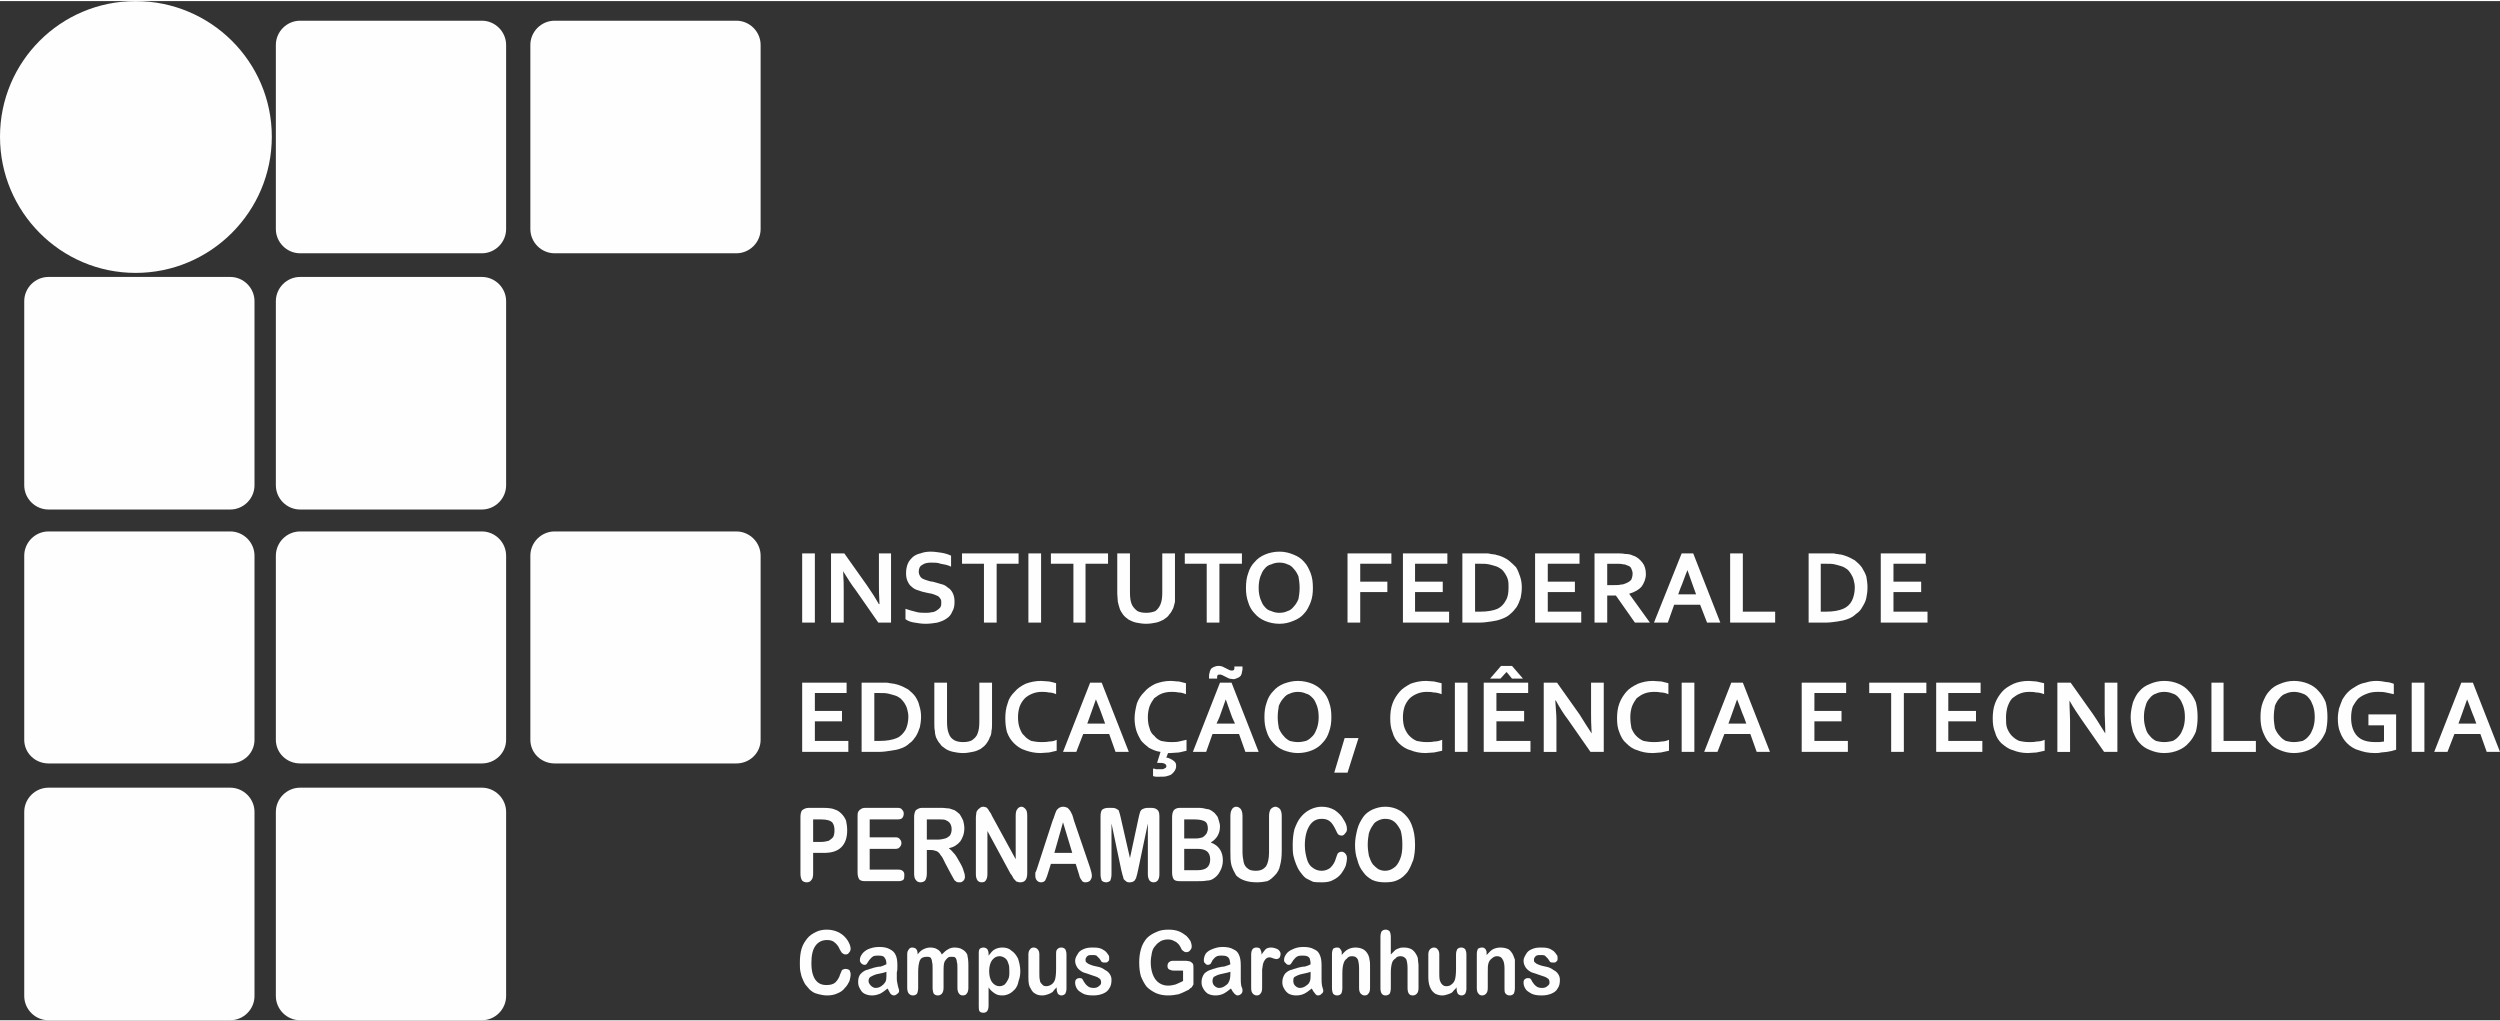 <?xml version="1.0" encoding="UTF-8"?>
<!DOCTYPE svg PUBLIC "-//W3C//DTD SVG 1.1//EN" "http://www.w3.org/Graphics/SVG/1.1/DTD/svg11.dtd">
<!-- Creator: CorelDRAW X8 -->
<svg xmlns="http://www.w3.org/2000/svg" xml:space="preserve" width="164px" height="67px" version="1.1" style="shape-rendering:geometricPrecision; text-rendering:geometricPrecision; image-rendering:optimizeQuality; fill-rule:evenodd; clip-rule:evenodd"
viewBox="0 0 4332 1766"
 xmlns:xlink="http://www.w3.org/1999/xlink">
 <rect x="0" y="0" width="4332" height="1766" fill="#333333" stroke="none"/>
 <defs>
  <style type="text/css">
   <![CDATA[
    .fil1 {fill:#FEFEFE}
    .fil0 {fill:#FEFEFE;fill-rule:nonzero}
   ]]>
  </style>
 </defs>
 <g id="Camada_x0020_1">
  <g id="_2716596074048">
   <path class="fil0" d="M1390 1077l0 -120 22 0 0 120 -22 0zm112 -65c9,13 16,24 21,33l1 0c-1,-16 -1,-27 -1,-34l0 -54 21 0 0 120 -22 0 -39 -56c-7,-9 -14,-20 -22,-33l0 0c1,15 1,26 1,34l0 55 -22 0 0 -120 23 0 39 55zm129 30c0,-3 0,-5 -2,-7 -1,-2 -3,-4 -6,-5 -2,-1 -5,-2 -8,-3 -4,-1 -7,-1 -10,-2 -5,-1 -9,-2 -14,-4 -4,-1 -8,-3 -11,-6 -3,-2 -5,-5 -7,-9 -2,-4 -3,-9 -3,-14 0,-7 1,-12 3,-17 2,-5 5,-8 9,-12 4,-3 8,-5 13,-6 5,-2 11,-3 18,-3 6,0 12,1 19,2 6,1 12,3 16,5l0 19c-6,-3 -12,-4 -18,-5 -5,-2 -11,-2 -16,-2 -7,0 -12,1 -16,4 -4,2 -6,6 -6,12 0,3 1,5 2,7 1,2 3,4 5,5 2,1 5,2 8,3 3,1 6,2 9,2 5,1 10,3 14,4 5,1 9,3 12,6 4,2 7,6 9,10 2,4 3,9 3,15 0,7 -1,12 -4,17 -2,5 -5,9 -10,12 -4,3 -9,5 -16,7 -6,1 -13,2 -20,2 -7,0 -13,-1 -19,-2 -7,-1 -12,-3 -16,-6l0 -18c6,2 12,4 17,5 6,2 12,2 18,2 3,0 6,0 10,-1 3,0 6,-1 9,-3 2,-1 4,-3 6,-5 2,-3 2,-5 2,-9zm96 35l-22 0 0 -102 -38 0 0 -18 98 0 0 18 -38 0 0 102zm55 0l0 -120 22 0 0 120 -22 0zm99 0l-21 0 0 -102 -39 0 0 -18 99 0 0 18 -39 0 0 102zm105 2c-6,0 -12,-1 -17,-2 -5,-1 -9,-3 -13,-5 -4,-3 -7,-5 -10,-9 -2,-3 -5,-7 -6,-11 -1,-3 -2,-7 -3,-11 0,-4 -1,-9 -1,-14l0 -70 22 0 0 68c0,9 1,15 3,20 2,5 6,9 10,12 4,2 9,3 15,3 6,0 11,-1 16,-3 4,-3 7,-7 9,-12 2,-5 3,-11 3,-20l0 -68 22 0 0 70c0,5 0,10 0,14 -1,4 -2,8 -3,11 -2,4 -4,8 -7,11 -2,4 -6,6 -10,9 -4,2 -8,4 -13,5 -5,1 -11,2 -17,2zm127 -2l-22 0 0 -102 -38 0 0 -18 99 0 0 18 -39 0 0 102z"/>
   <path class="fil0" d="M2252 1017c0,-8 -1,-14 -2,-20 -2,-5 -5,-10 -8,-13 -3,-4 -7,-7 -11,-8 -4,-2 -9,-3 -14,-3 -5,0 -10,1 -14,3 -5,1 -9,4 -12,8 -3,3 -5,8 -7,13 -2,6 -3,12 -3,20 0,7 1,13 3,19 2,5 4,10 7,13 3,4 7,7 12,8 4,2 9,3 14,3 5,0 10,-1 14,-3 4,-1 8,-4 11,-8 3,-3 6,-8 8,-13 1,-6 2,-12 2,-19zm23 0c0,9 -1,17 -4,25 -3,7 -6,14 -11,19 -5,6 -11,10 -19,13 -7,3 -15,5 -24,5 -9,0 -18,-2 -25,-5 -7,-3 -13,-7 -18,-13 -5,-5 -9,-12 -11,-19 -3,-8 -4,-16 -4,-25 0,-10 1,-18 4,-26 2,-7 6,-14 11,-19 5,-6 11,-10 18,-13 7,-3 16,-5 25,-5 9,0 17,2 24,5 8,3 14,7 19,13 5,5 8,12 11,19 3,8 4,16 4,26zm82 60l-22 0 0 -120 76 0 0 18 -54 0 0 31 47 0 0 18 -47 0 0 53zm95 -19l59 0 0 19 -80 0 0 -120 77 0 0 18 -56 0 0 31 48 0 0 18 -48 0 0 34zm82 19l0 -120 32 0c2,0 5,0 8,0 3,0 6,0 9,1 2,0 5,1 8,1 2,1 4,1 7,2 6,2 12,5 16,8 5,4 9,8 13,12 3,5 5,10 7,16 2,6 3,12 3,19 0,7 -1,13 -2,18 -2,6 -4,11 -7,16 -3,4 -7,9 -11,12 -4,4 -10,7 -16,9 -5,2 -10,3 -17,4 -6,1 -14,2 -22,2l-28 0zm31 -19c13,0 23,-2 30,-5 6,-3 11,-8 14,-14 4,-6 5,-14 5,-23 0,-5 0,-9 -1,-13 -1,-4 -3,-8 -5,-11 -2,-3 -4,-6 -7,-8 -3,-2 -6,-4 -10,-5 -3,-1 -7,-2 -11,-3 -5,-1 -9,-1 -14,-1l-10 0 0 83 9 0zm117 0l58 0 0 19 -80 0 0 -120 77 0 0 18 -55 0 0 31 47 0 0 18 -47 0 0 34zm170 -65c0,8 -3,15 -7,21 -5,6 -12,10 -22,13l0 0 36 50 -26 0 -33 -47 -15 0 0 47 -22 0 0 -120 37 0c6,0 11,0 16,1 6,0 10,1 14,3 7,2 12,7 16,12 4,5 6,12 6,20zm-56 19c5,0 9,0 13,-1 3,0 6,-1 8,-2 5,-2 8,-4 10,-7 1,-3 2,-6 2,-10 0,-3 -1,-6 -2,-8 -1,-3 -3,-5 -7,-6 -2,-1 -4,-2 -7,-2 -4,-1 -8,-1 -12,-1l-16 0 0 37 11 0zm150 34l-45 0 -11 31 -24 0 48 -120 20 0 47 120 -23 0 -12 -31zm-22 -60c-5,12 -8,22 -12,31l-4 11 31 0 -4 -11c-3,-9 -7,-19 -11,-31l0 0zm96 -29l0 101 56 0 0 19 -78 0 0 -120 22 0zm114 120l0 -120 31 0c3,0 6,0 9,0 3,0 5,0 8,1 3,0 5,1 8,1 3,1 5,1 7,2 6,2 12,5 17,8 5,4 9,8 12,12 3,5 6,10 8,16 1,6 2,12 2,19 0,7 -1,13 -2,18 -1,6 -4,11 -7,16 -2,4 -6,9 -11,12 -4,4 -9,7 -15,9 -5,2 -11,3 -17,4 -7,1 -14,2 -22,2l-28 0zm30 -19c13,0 23,-2 30,-5 7,-3 12,-8 15,-14 3,-6 5,-14 5,-23 0,-5 -1,-9 -2,-13 -1,-4 -3,-8 -5,-11 -2,-3 -4,-6 -7,-8 -3,-2 -6,-4 -10,-5 -3,-1 -7,-2 -11,-3 -4,-1 -9,-1 -14,-1l-10 0 0 83 9 0zm117 0l59 0 0 19 -81 0 0 -120 78 0 0 18 -56 0 0 31 48 0 0 18 -48 0 0 34z"/>
   <path class="fil0" d="M1412 1282l58 0 0 19 -80 0 0 -120 77 0 0 18 -55 0 0 31 47 0 0 18 -47 0 0 34zm81 19l0 -120 32 0c3,0 6,0 8,0 3,0 6,0 9,1 3,0 5,1 8,1 2,1 5,1 7,2 6,2 12,5 17,8 5,4 9,8 12,12 3,5 6,10 7,16 2,6 3,12 3,19 0,7 -1,13 -2,18 -2,6 -4,11 -7,16 -3,4 -6,9 -11,12 -4,4 -9,7 -15,9 -5,2 -11,3 -18,4 -6,1 -13,2 -21,2l-29 0zm31 -19c13,0 23,-2 30,-5 7,-3 11,-8 15,-14 3,-6 5,-14 5,-23 0,-5 -1,-9 -2,-13 -1,-4 -3,-8 -5,-11 -2,-3 -4,-5 -7,-8 -3,-2 -6,-4 -10,-5 -3,-1 -7,-2 -11,-3 -4,-1 -9,-1 -14,-1l-10 0 0 83 9 0zm145 21c-7,0 -12,-1 -17,-2 -5,-1 -10,-3 -13,-5 -4,-3 -8,-5 -10,-9 -3,-3 -5,-7 -7,-11 -1,-3 -2,-7 -2,-11 -1,-4 -1,-9 -1,-14l0 -70 22 0 0 68c0,9 1,15 3,20 2,6 5,9 10,12 4,2 9,3 15,3 6,0 11,-1 15,-3 4,-3 8,-6 10,-12 2,-5 3,-11 3,-20l0 -68 22 0 0 70c0,5 0,10 -1,14 0,4 -1,8 -3,11 -1,4 -4,8 -6,11 -3,4 -6,6 -10,9 -4,2 -8,4 -14,5 -5,1 -10,2 -16,2zm136 -106c-6,0 -11,1 -16,3 -5,2 -10,5 -13,8 -4,4 -7,9 -9,14 -2,6 -3,12 -3,19 0,7 1,14 3,19 2,5 4,10 8,13 3,4 8,7 12,9 5,1 11,2 17,2 5,0 9,0 14,-1 5,0 9,-1 13,-3l0 19c-4,1 -8,2 -13,3 -5,0 -10,1 -15,1 -10,0 -19,-2 -27,-5 -7,-2 -14,-7 -19,-12 -5,-5 -9,-11 -12,-19 -2,-7 -3,-15 -3,-24 0,-9 1,-18 4,-26 2,-8 6,-14 12,-20 5,-6 11,-10 19,-14 8,-3 17,-5 27,-5 5,0 10,1 14,1 5,1 9,2 12,3l0 19c-4,-2 -9,-3 -13,-3 -4,-1 -8,-1 -12,-1zm117 73l-45 0 -12 31 -23 0 47 -120 20 0 47 120 -23 0 -11 -31zm-23 -60c-4,12 -8,22 -11,31l-4 11 31 0 -4 -11c-3,-9 -7,-19 -12,-31l0 0z"/>
   <path class="fil0" d="M2011 1301c-8,-1 -14,-4 -20,-7 -5,-4 -10,-8 -14,-13 -3,-5 -6,-11 -8,-17 -2,-7 -3,-14 -3,-21 0,-9 2,-18 4,-26 3,-8 7,-14 13,-20 5,-6 11,-10 19,-14 8,-3 17,-5 26,-5 6,0 10,1 15,1 4,1 8,2 12,3l0 19c-5,-2 -9,-3 -13,-3 -5,-1 -9,-1 -12,-1 -6,0 -12,1 -17,3 -5,2 -9,5 -13,8 -3,4 -6,9 -8,14 -2,6 -3,12 -3,19 0,7 1,14 3,19 1,5 4,10 8,13 3,4 7,7 12,9 5,1 11,2 17,2 5,0 10,0 14,-1 5,-1 9,-2 13,-3l0 19c-4,1 -9,2 -13,3 -5,0 -10,1 -15,1 -1,0 -2,0 -3,0 -1,0 -1,0 -1,0l-3 8c3,0 5,1 7,2 2,1 4,2 5,3 2,1 3,3 4,4 1,2 1,4 1,6 0,3 -1,5 -2,7 -1,2 -3,4 -5,6 -2,2 -5,3 -9,4 -3,1 -7,1 -12,1 -2,0 -4,0 -7,0 -2,0 -4,-1 -5,-1l0 -13c1,0 3,0 5,1 3,0 5,0 6,0 3,0 5,0 6,0 2,-1 3,-1 4,-2 1,0 1,-1 2,-2 0,0 0,-1 0,-2 0,-1 -1,-3 -4,-4 -2,-1 -6,-1 -12,-1l6 -19zm136 -31l-46 0 -11 31 -23 0 47 -120 20 0 47 120 -23 0 -11 -31zm-23 -60c-4,12 -8,22 -11,31l-5 11 32 0 -5 -11c-3,-9 -7,-19 -11,-31l0 0zm-13 -58c2,0 4,0 7,1 2,1 4,2 6,3 2,1 4,2 6,3 2,1 3,1 4,1 2,0 3,0 4,-1 1,-1 1,-3 1,-6l14 0c0,1 0,2 0,3 0,2 0,4 -1,7 0,2 -1,4 -2,6 -2,2 -3,3 -6,4 -2,1 -4,2 -7,2 -2,0 -5,-1 -7,-1 -2,-1 -4,-2 -6,-3 -2,-1 -4,-2 -6,-3 -2,-1 -3,-1 -5,-1 -1,0 -2,0 -3,1 -1,1 -1,3 -1,6l-14 0c0,-1 0,-2 0,-3 0,-2 0,-5 1,-7 0,-2 1,-4 2,-6 1,-2 3,-3 5,-4 2,-1 5,-2 8,-2z"/>
   <path class="fil0" d="M2285 1241c0,-8 -1,-14 -3,-20 -2,-5 -4,-10 -7,-13 -4,-4 -7,-7 -12,-8 -4,-2 -9,-3 -14,-3 -5,0 -10,1 -14,3 -4,1 -8,4 -11,8 -3,3 -6,8 -8,13 -1,6 -2,12 -2,20 0,7 1,13 2,19 2,5 5,10 8,13 3,4 7,7 11,9 4,1 9,2 14,2 5,0 10,-1 14,-2 5,-2 8,-5 12,-9 3,-3 5,-8 7,-13 2,-6 3,-12 3,-19zm22 0c0,9 -1,17 -4,25 -2,7 -6,14 -11,19 -5,6 -11,10 -18,13 -7,3 -16,5 -25,5 -9,0 -17,-2 -25,-5 -7,-3 -13,-7 -18,-13 -5,-5 -9,-12 -11,-19 -3,-8 -4,-16 -4,-25 0,-10 1,-18 4,-26 2,-7 6,-14 11,-19 5,-6 11,-10 18,-13 8,-3 16,-5 25,-5 9,0 18,2 25,5 7,3 13,7 18,13 5,5 9,12 11,19 3,8 4,16 4,26z"/>
   <polygon class="fil0" points="2330,1277 2354,1277 2335,1337 2312,1337 "/>
   <path class="fil0" d="M2472 1197c-6,0 -11,1 -16,3 -5,2 -10,5 -13,8 -4,4 -7,9 -9,14 -2,6 -3,12 -3,19 0,7 1,14 3,19 2,5 5,10 8,13 4,4 8,7 13,9 5,1 10,2 17,2 4,0 9,0 13,-1 5,0 9,-1 14,-3l0 19c-5,1 -9,2 -14,3 -5,0 -10,1 -15,1 -10,0 -19,-2 -26,-5 -8,-2 -15,-7 -20,-12 -5,-5 -9,-11 -11,-19 -3,-7 -4,-15 -4,-24 0,-9 1,-18 4,-26 3,-8 7,-14 12,-20 5,-6 12,-10 19,-14 8,-3 17,-5 27,-5 5,0 10,1 14,1 5,1 9,2 13,3l0 19c-5,-2 -10,-3 -14,-3 -4,-1 -8,-1 -12,-1zm49 104l0 -120 22 0 0 120 -22 0zm72 -19l59 0 0 19 -81 0 0 -120 77 0 0 18 -55 0 0 31 48 0 0 18 -48 0 0 34zm8 -130l19 0 19 22 -19 0 -9 -11 -1 0 -10 11 -18 0 19 -22zm136 84c8,13 15,24 21,33l0 0c-1,-16 -1,-27 -1,-34l0 -54 22 0 0 120 -23 0 -39 -56c-7,-9 -14,-20 -21,-33l-1 0c1,15 2,26 2,34l0 55 -22 0 0 -120 23 0 39 55zm129 -39c-6,0 -12,1 -17,3 -5,2 -9,5 -13,8 -3,4 -6,9 -8,14 -2,6 -3,12 -3,19 0,7 1,14 2,19 2,5 5,10 8,13 4,4 8,7 13,9 5,1 11,2 17,2 4,0 9,0 14,-1 4,0 9,-1 13,-3l0 19c-4,1 -9,2 -14,3 -4,0 -9,1 -15,1 -10,0 -19,-2 -26,-5 -8,-2 -14,-7 -19,-12 -6,-5 -9,-11 -12,-19 -3,-7 -4,-15 -4,-24 0,-9 1,-18 4,-26 3,-8 7,-14 12,-20 5,-6 12,-10 20,-14 8,-3 16,-5 26,-5 5,0 10,1 15,1 4,1 8,2 12,3l0 19c-5,-2 -9,-3 -13,-3 -5,-1 -9,-1 -12,-1zm48 104l0 -120 22 0 0 120 -22 0zm119 -31l-45 0 -12 31 -23 0 47 -120 20 0 47 120 -23 0 -11 -31zm-23 -60c-4,12 -8,22 -11,31l-4 11 31 0 -4 -11c-4,-9 -7,-19 -12,-31l0 0zm134 72l58 0 0 19 -80 0 0 -120 77 0 0 18 -55 0 0 31 47 0 0 18 -47 0 0 34z"/>
   <path class="fil0" d="M3299 1301l-22 0 0 -102 -38 0 0 -18 99 0 0 18 -39 0 0 102zm77 -19l59 0 0 19 -80 0 0 -120 77 0 0 18 -56 0 0 31 48 0 0 18 -48 0 0 34zm140 -85c-6,0 -11,1 -16,3 -5,2 -9,5 -13,8 -4,4 -6,9 -8,14 -2,6 -3,12 -3,19 0,7 0,14 2,19 2,5 5,10 8,13 4,4 8,7 13,9 5,1 10,2 17,2 4,0 9,0 13,-1 5,0 10,-1 14,-3l0 19c-4,1 -9,2 -14,3 -5,0 -10,1 -15,1 -10,0 -19,-2 -26,-5 -8,-2 -14,-7 -20,-12 -5,-5 -9,-11 -11,-19 -3,-7 -4,-15 -4,-24 0,-9 1,-18 4,-26 3,-8 7,-14 12,-20 5,-6 12,-10 20,-14 7,-3 16,-5 26,-5 5,0 10,1 14,1 5,1 9,2 13,3l0 19c-5,-2 -10,-3 -14,-3 -4,-1 -8,-1 -12,-1zm111 39c9,13 15,24 21,33l0 0c0,-16 -1,-27 -1,-34l0 -54 22 0 0 120 -23 0 -39 -56c-6,-9 -14,-20 -21,-33l0 0c0,15 1,26 1,34l0 55 -22 0 0 -120 23 0 39 55zm159 5c0,-8 -1,-14 -3,-20 -2,-5 -4,-10 -7,-13 -3,-4 -7,-7 -11,-8 -5,-2 -9,-3 -15,-3 -5,0 -10,1 -14,3 -4,1 -8,4 -11,8 -3,3 -6,8 -7,13 -2,6 -3,12 -3,20 0,7 1,13 3,19 1,5 4,10 7,13 3,4 7,7 11,9 4,1 9,2 14,2 6,0 10,-1 15,-2 4,-2 8,-5 11,-9 3,-3 5,-8 7,-13 2,-6 3,-12 3,-19zm22 0c0,9 -1,17 -3,25 -3,7 -7,14 -12,19 -5,6 -11,10 -18,13 -7,3 -15,5 -25,5 -9,0 -17,-2 -24,-5 -8,-3 -14,-7 -19,-13 -5,-5 -8,-12 -11,-19 -2,-8 -4,-16 -4,-25 0,-10 2,-18 4,-26 3,-7 6,-14 11,-19 5,-6 11,-10 19,-13 7,-3 15,-5 24,-5 10,0 18,2 25,5 7,3 13,7 18,13 5,5 9,12 12,19 2,8 3,16 3,26zm45 -60l0 101 56 0 0 19 -77 0 0 -120 21 0z"/>
   <path class="fil0" d="M4011 1241c0,-8 -1,-14 -3,-20 -2,-5 -4,-10 -7,-13 -3,-4 -7,-7 -11,-8 -5,-2 -10,-3 -15,-3 -5,0 -10,1 -14,3 -4,1 -8,4 -11,8 -3,3 -6,8 -8,13 -1,6 -2,12 -2,20 0,7 1,13 2,19 2,5 5,10 8,13 3,4 7,7 11,9 4,1 9,2 14,2 5,0 10,-1 15,-2 4,-2 8,-5 11,-9 3,-3 5,-8 7,-13 2,-6 3,-12 3,-19zm22 0c0,9 -1,17 -3,25 -3,7 -7,14 -12,19 -5,6 -11,10 -18,13 -7,3 -16,5 -25,5 -9,0 -17,-2 -24,-5 -8,-3 -14,-7 -19,-13 -5,-5 -8,-12 -11,-19 -3,-8 -4,-16 -4,-25 0,-10 1,-18 4,-26 3,-7 6,-14 11,-19 5,-6 11,-10 19,-13 7,-3 15,-5 24,-5 9,0 18,2 25,5 7,3 13,7 18,13 5,5 9,12 12,19 2,8 3,16 3,26zm98 14l-27 0 0 -19 48 0 0 61c-1,1 -4,1 -6,2 -3,1 -6,1 -10,2 -3,0 -7,1 -10,1 -4,1 -7,1 -11,1 -11,0 -20,-2 -28,-5 -8,-2 -15,-7 -20,-12 -5,-5 -9,-11 -12,-19 -3,-7 -4,-15 -4,-24 0,-6 1,-12 2,-17 2,-6 4,-11 6,-16 3,-5 6,-9 10,-13 4,-4 9,-7 14,-10 5,-3 10,-5 16,-6 6,-2 12,-3 19,-3 6,0 12,1 17,2 5,0 10,2 13,3l0 18c-4,-1 -9,-2 -14,-3 -4,-1 -9,-1 -14,-1 -7,0 -13,1 -18,3 -6,2 -11,5 -15,8 -4,4 -7,9 -10,14 -2,6 -3,12 -3,20 0,14 4,25 11,32 7,7 17,10 31,10 2,0 5,0 7,0 3,0 6,-1 8,-1l0 -28zm48 46l0 -120 22 0 0 120 -22 0zm119 -31l-45 0 -12 31 -23 0 47 -120 20 0 47 120 -23 0 -11 -31zm-23 -60c-4,12 -8,22 -11,31l-4 11 31 0 -4 -11c-4,-9 -7,-19 -12,-31l0 0z"/>
   <path class="fil0" d="M1428 1476l-19 0 0 36c0,5 -1,9 -3,11 -2,3 -5,4 -8,4 -3,0 -6,-1 -8,-3 -2,-3 -3,-7 -3,-12l0 -98c0,-5 1,-10 3,-12 3,-2 6,-4 11,-4l27 0c8,0 15,1 19,3 4,1 8,4 11,7 3,3 6,7 8,12 1,5 2,10 2,17 0,12 -3,22 -10,29 -7,7 -17,10 -30,10zm-5 -58l-14 0 0 39 14 0c5,0 9,-1 13,-2 3,-2 6,-4 8,-7 1,-2 2,-6 2,-11 0,-6 -1,-10 -4,-14 -3,-3 -9,-5 -19,-5zm133 0l-49 0 0 31 45 0c3,0 6,1 7,3 2,2 3,4 3,7 0,3 -1,5 -3,7 -1,2 -4,3 -7,3l-45 0 0 36 50 0c4,0 6,1 8,3 2,2 2,4 2,7 0,3 0,6 -2,8 -2,1 -4,2 -8,2l-58 0c-5,0 -8,-1 -10,-3 -2,-3 -3,-7 -3,-12l0 -96c0,-4 0,-7 1,-9 1,-2 3,-4 5,-5 1,-1 4,-2 7,-2l57 0c3,0 6,1 7,3 2,2 3,4 3,7 0,3 -1,6 -3,8 -1,1 -4,2 -7,2zm57 53l-7 0 0 41c0,5 -1,9 -3,12 -2,2 -5,3 -8,3 -3,0 -6,-1 -8,-4 -2,-2 -3,-6 -3,-11l0 -98c0,-5 1,-9 3,-12 3,-2 6,-4 10,-4l35 0c5,0 9,1 13,1 3,1 6,2 9,3 3,2 6,4 9,7 2,3 4,7 6,11 1,4 2,9 2,13 0,10 -3,17 -7,23 -5,6 -11,10 -20,12 3,2 7,6 11,11 3,4 6,10 9,15 3,5 5,10 6,14 2,5 2,8 2,9 0,2 0,3 -1,5 -1,2 -2,3 -4,4 -1,1 -3,1 -5,1 -2,0 -4,0 -6,-2 -2,-1 -3,-3 -4,-5 -1,-2 -3,-5 -5,-9l-9 -17c-3,-6 -5,-11 -8,-14 -2,-4 -5,-6 -7,-7 -3,-1 -6,-2 -10,-2zm13 -53l-20 0 0 35 19 0c5,0 9,-1 13,-2 3,-1 6,-3 8,-5 2,-3 3,-7 3,-11 0,-4 -1,-7 -2,-9 -2,-3 -4,-5 -7,-6 -2,-2 -7,-2 -14,-2zm93 -6l41 75 0 -76c0,-5 1,-9 3,-11 1,-2 4,-4 7,-4 3,0 5,2 7,4 2,2 3,6 3,11l0 100c0,11 -4,16 -12,16 -2,0 -3,0 -5,-1 -2,0 -3,-1 -4,-3 -2,-1 -3,-3 -4,-5 -1,-2 -2,-4 -4,-6l-40 -74 0 75c0,5 -1,8 -3,11 -1,2 -4,3 -7,3 -3,0 -5,-1 -7,-3 -2,-3 -3,-6 -3,-11l0 -98c0,-4 1,-8 1,-10 1,-2 3,-5 5,-6 2,-2 4,-3 7,-3 2,0 3,1 5,1 1,1 2,2 3,3 1,2 2,3 3,5 2,2 3,5 4,7z"/>
   <path class="fil0" d="M1869 1511l-5 -16 -43 0 -5 16c-2,7 -4,11 -5,13 -2,2 -4,3 -7,3 -3,0 -5,-1 -7,-3 -2,-2 -3,-5 -3,-8 0,-2 0,-4 0,-6 1,-1 2,-4 3,-7l27 -83c1,-2 2,-5 3,-8 1,-3 2,-6 3,-8 1,-3 3,-4 5,-6 2,-1 4,-2 7,-2 3,0 6,1 8,2 2,2 3,3 5,6 1,2 2,4 3,6 1,3 2,6 3,10l28 82c2,6 3,11 3,14 0,3 -1,5 -3,8 -2,2 -5,3 -8,3 -1,0 -3,0 -4,-1 -1,0 -2,-1 -3,-3 -1,-1 -2,-3 -3,-5 -1,-3 -1,-5 -2,-7zm-42 -35l31 0 -16 -53 -15 53zm116 30l-17 -81 0 88c0,5 -1,8 -2,11 -2,2 -5,3 -7,3 -3,0 -6,-1 -8,-3 -1,-3 -2,-6 -2,-11l0 -100c0,-6 1,-10 3,-12 3,-2 6,-3 10,-3l7 0c4,0 7,1 8,2 2,1 4,2 4,4 1,3 2,6 3,11l16 70 15 -70c1,-5 2,-8 3,-11 1,-2 2,-3 4,-4 2,-1 5,-2 9,-2l6 0c4,0 8,1 10,3 3,2 4,6 4,12l0 100c0,5 -1,8 -3,11 -2,2 -4,3 -7,3 -3,0 -5,-1 -7,-3 -2,-3 -3,-6 -3,-11l0 -88 -17 81c-1,5 -2,9 -3,12 0,2 -2,4 -3,6 -2,2 -5,3 -8,3 -3,0 -5,0 -7,-2 -1,-1 -3,-2 -4,-4 -1,-3 -1,-5 -2,-7 -1,-3 -1,-5 -2,-8zm133 19l-32 0c-5,0 -8,-1 -10,-3 -2,-3 -3,-7 -3,-12l0 -96c0,-5 1,-9 3,-12 2,-2 5,-4 10,-4l34 0c5,0 9,1 13,2 4,0 7,2 10,4 3,2 5,4 7,7 2,2 3,5 4,9 1,3 2,7 2,10 0,13 -6,22 -16,28 14,5 21,16 21,31 0,7 -2,14 -5,19 -3,6 -7,10 -12,13 -3,2 -7,3 -11,3 -5,1 -9,1 -15,1zm-2 -56l-22 0 0 37 23 0c15,0 22,-6 22,-19 0,-6 -2,-11 -6,-14 -4,-3 -9,-4 -17,-4zm-22 -51l0 33 20 0c5,0 9,-1 12,-2 3,-2 5,-4 7,-7 1,-3 2,-5 2,-8 0,-7 -2,-11 -6,-13 -4,-2 -10,-3 -18,-3l-17 0z"/>
   <path class="fil0" d="M2132 1473l0 -61c0,-5 1,-9 3,-12 1,-2 4,-4 7,-4 4,0 6,2 8,4 2,3 3,7 3,12l0 62c0,7 1,13 2,18 1,5 4,9 7,11 3,3 8,4 14,4 9,0 14,-3 18,-8 3,-5 5,-13 5,-24l0 -63c0,-5 1,-9 3,-12 2,-2 5,-4 8,-4 3,0 6,2 8,4 2,3 3,7 3,12l0 61c0,10 -1,18 -3,25 -1,6 -4,12 -9,17 -4,4 -8,8 -13,10 -5,1 -11,2 -18,2 -8,0 -15,-1 -21,-3 -6,-2 -11,-5 -15,-9 -3,-5 -6,-11 -8,-17 -2,-7 -2,-16 -2,-25zm202 12c0,4 -1,9 -2,13 -2,5 -5,10 -8,14 -4,5 -8,8 -14,11 -5,3 -12,4 -19,4 -6,0 -11,0 -16,-1 -4,-2 -8,-4 -12,-6 -4,-3 -7,-7 -10,-11 -3,-4 -5,-8 -7,-13 -2,-5 -4,-11 -5,-16 -1,-6 -1,-12 -1,-18 0,-10 1,-19 3,-27 3,-8 6,-15 11,-21 5,-6 10,-10 16,-13 6,-3 13,-5 20,-5 9,0 16,2 23,6 7,5 12,10 15,16 4,6 6,11 6,17 0,3 -1,5 -3,7 -2,3 -4,4 -6,4 -3,0 -5,-1 -6,-2 -2,-2 -3,-5 -5,-9 -3,-6 -6,-11 -10,-14 -4,-3 -8,-4 -14,-4 -9,0 -16,4 -21,12 -5,8 -8,19 -8,34 0,10 2,18 4,25 2,6 5,11 10,14 4,3 9,5 15,5 6,0 11,-2 15,-5 4,-4 8,-9 10,-17 1,-3 2,-6 3,-8 2,-2 4,-3 7,-3 2,0 4,1 6,3 2,2 3,5 3,8zm66 -89c11,0 20,3 28,8 8,6 14,13 18,23 4,10 6,21 6,35 0,10 -1,18 -3,26 -3,8 -6,15 -10,21 -5,6 -10,11 -17,14 -6,3 -13,4 -22,4 -8,0 -15,-1 -22,-4 -7,-4 -12,-8 -16,-14 -5,-6 -8,-13 -10,-21 -3,-8 -4,-17 -4,-26 0,-10 2,-19 4,-27 2,-8 6,-15 10,-21 4,-6 10,-10 16,-13 7,-3 14,-5 22,-5zm30 66c0,-10 -1,-18 -3,-25 -3,-6 -7,-12 -11,-15 -5,-4 -10,-5 -16,-5 -4,0 -8,1 -12,3 -4,2 -7,4 -9,8 -3,4 -5,8 -7,14 -1,6 -2,12 -2,20 0,7 1,13 2,19 2,6 4,11 7,15 3,3 6,6 9,8 4,2 8,3 12,3 6,0 11,-2 15,-5 5,-3 8,-8 11,-15 3,-7 4,-15 4,-25z"/>
   <path class="fil0" d="M1474 1686c0,4 -1,8 -2,12 -2,4 -4,8 -8,12 -3,4 -7,7 -12,9 -6,3 -12,4 -19,4 -5,0 -10,-1 -14,-2 -4,-1 -8,-2 -12,-5 -3,-2 -6,-5 -9,-9 -3,-3 -5,-7 -7,-12 -2,-4 -3,-8 -4,-13 -1,-5 -1,-10 -1,-16 0,-9 1,-17 3,-24 2,-7 6,-13 10,-18 4,-5 9,-8 15,-11 6,-3 12,-4 19,-4 8,0 15,2 21,5 7,4 11,8 15,14 3,5 5,10 5,14 0,3 -1,5 -3,7 -1,2 -3,3 -6,3 -2,0 -4,-1 -5,-2 -2,-1 -3,-4 -5,-7 -2,-5 -5,-9 -9,-12 -3,-3 -8,-4 -13,-4 -8,0 -15,3 -20,10 -5,7 -7,17 -7,30 0,8 1,16 3,21 2,6 5,10 9,13 4,3 9,4 14,4 6,0 11,-1 15,-4 4,-4 7,-8 9,-15 1,-2 2,-5 3,-7 2,-1 4,-2 6,-2 3,0 5,1 7,2 1,2 2,5 2,7zm64 25c-5,4 -9,7 -13,9 -5,2 -9,3 -14,3 -5,0 -9,-1 -13,-3 -4,-2 -6,-5 -8,-9 -2,-3 -3,-7 -3,-11 0,-6 1,-11 5,-15 3,-3 7,-6 13,-7 1,-1 4,-1 9,-3 4,-1 8,-2 12,-2 3,-1 6,-2 10,-4 0,-5 -1,-9 -3,-11 -1,-3 -5,-4 -10,-4 -5,0 -9,0 -11,2 -2,1 -4,4 -6,6 -2,3 -3,5 -4,6 0,1 -2,2 -4,2 -2,0 -4,-1 -6,-3 -1,-1 -2,-3 -2,-5 0,-4 1,-7 4,-11 2,-3 6,-6 10,-8 5,-2 11,-4 19,-4 8,0 14,1 19,4 4,2 8,5 10,10 2,4 3,10 3,18 0,5 0,9 -1,12 0,4 0,7 0,12 0,3 1,7 2,12 1,4 2,6 2,8 0,2 -1,4 -3,5 -2,2 -4,3 -6,3 -2,0 -4,-1 -6,-3 -1,-2 -3,-5 -5,-9zm-2 -29c-2,1 -6,2 -11,3 -6,1 -9,2 -11,3 -2,1 -4,2 -6,3 -2,2 -3,4 -3,7 0,3 2,6 4,8 2,2 5,4 8,4 4,0 7,-1 10,-3 3,-2 5,-4 7,-7 2,-3 2,-8 2,-15l0 -3zm99 1l0 27c0,4 -1,8 -3,10 -2,2 -4,3 -7,3 -3,0 -5,-1 -7,-3 -1,-2 -2,-6 -2,-10l0 -33c0,-5 0,-9 -1,-12 0,-3 -1,-5 -2,-7 -2,-2 -4,-2 -7,-2 -6,0 -10,2 -12,6 -2,5 -3,12 -3,20l0 28c0,4 -1,8 -2,10 -2,2 -4,3 -7,3 -3,0 -5,-1 -7,-3 -2,-2 -3,-6 -3,-10l0 -59c0,-3 1,-6 3,-8 1,-2 3,-3 6,-3 2,0 5,1 6,2 2,2 3,5 3,8l0 2c3,-4 6,-7 10,-9 4,-2 8,-3 12,-3 5,0 9,1 12,3 4,2 6,5 8,9 4,-4 7,-7 11,-9 3,-2 7,-3 11,-3 5,0 10,1 13,3 4,2 7,5 9,9 1,4 2,10 2,18l0 40c0,4 -1,8 -3,10 -1,2 -4,3 -7,3 -2,0 -5,-1 -6,-3 -2,-2 -3,-6 -3,-10l0 -34c0,-5 0,-8 -1,-11 0,-3 -1,-5 -2,-7 -2,-2 -4,-2 -7,-2 -3,0 -5,0 -7,2 -2,2 -4,4 -5,6 -2,4 -2,10 -2,19zm78 -32l0 3c4,-5 7,-9 11,-11 4,-2 8,-3 13,-3 5,0 11,1 15,5 5,3 9,8 12,14 2,6 4,14 4,22 0,6 -1,12 -3,17 -1,6 -3,10 -6,14 -3,3 -6,6 -10,8 -4,2 -8,3 -12,3 -6,0 -10,-1 -14,-4 -3,-2 -7,-5 -10,-10l0 31c0,9 -3,13 -9,13 -3,0 -6,-1 -7,-3 -1,-2 -1,-6 -1,-10l0 -89c0,-4 0,-7 2,-9 1,-1 4,-2 6,-2 3,0 5,1 7,3 1,2 2,4 2,8zm36 30c0,-5 0,-10 -2,-14 -1,-4 -3,-7 -6,-9 -3,-2 -6,-3 -9,-3 -5,0 -9,2 -13,7 -3,4 -5,11 -5,19 0,8 2,15 5,19 4,5 8,7 13,7 3,0 6,-1 9,-3 2,-2 4,-5 6,-9 2,-4 2,-8 2,-14zm82 30l0 -2c-3,3 -5,5 -7,8 -3,2 -5,3 -8,4 -3,1 -6,2 -10,2 -5,0 -9,-1 -12,-3 -4,-2 -6,-5 -8,-9 -3,-4 -4,-10 -4,-19l0 -40c0,-4 1,-7 3,-9 1,-2 4,-3 6,-3 3,0 5,1 7,3 2,2 3,5 3,9l0 33c0,4 0,8 1,12 0,3 2,5 4,7 1,2 4,3 7,3 3,0 6,-1 9,-3 3,-2 5,-5 6,-8 1,-3 2,-9 2,-19l0 -25c0,-4 0,-7 2,-9 2,-2 4,-3 7,-3 3,0 5,1 7,3 1,2 2,5 2,9l0 59c0,4 -1,7 -2,9 -2,2 -4,3 -7,3 -2,0 -4,-1 -6,-3 -1,-2 -2,-5 -2,-9zm95 -15c0,6 -1,11 -4,15 -2,4 -6,7 -11,9 -5,2 -10,3 -17,3 -7,0 -13,-1 -17,-3 -5,-3 -9,-5 -11,-9 -2,-3 -3,-7 -3,-10 0,-2 0,-4 2,-6 1,-1 3,-2 5,-2 2,0 4,0 5,1 1,1 2,3 3,5 2,3 4,6 7,8 2,2 6,3 10,3 4,0 7,-1 9,-3 3,-2 4,-4 4,-6 0,-4 -1,-7 -4,-8 -2,-2 -6,-3 -12,-5 -6,-2 -11,-4 -15,-5 -4,-2 -8,-5 -10,-8 -2,-3 -4,-7 -4,-12 0,-4 2,-8 4,-11 2,-4 5,-7 10,-9 4,-2 9,-3 15,-3 5,0 9,0 13,1 4,1 7,3 10,5 2,2 4,4 5,6 2,2 2,4 2,6 0,3 0,5 -2,6 -1,2 -3,2 -6,2 -2,0 -3,0 -5,-1 -1,-2 -2,-3 -4,-6 -2,-2 -3,-3 -5,-5 -2,-1 -5,-1 -8,-1 -3,0 -6,0 -8,2 -2,2 -3,4 -3,6 0,2 0,4 2,5 2,2 4,3 7,4 2,1 6,2 11,3 6,1 10,3 14,6 4,2 6,4 8,7 2,3 3,6 3,10zm142 -20l0 21c0,3 0,6 0,7 -1,2 -2,3 -3,5 -2,1 -3,2 -5,4 -6,3 -12,6 -18,8 -5,1 -11,2 -18,2 -7,0 -14,-1 -21,-4 -6,-3 -11,-6 -16,-11 -4,-5 -7,-11 -10,-18 -2,-7 -3,-15 -3,-24 0,-9 1,-16 3,-23 2,-8 6,-14 10,-19 5,-5 10,-8 17,-11 6,-3 13,-4 21,-4 7,0 13,1 18,3 5,2 9,5 13,8 3,3 5,6 7,9 1,3 2,6 2,9 0,3 -1,5 -3,7 -1,2 -4,3 -6,3 -2,0 -3,0 -4,-1 -2,-1 -3,-2 -4,-3 -2,-4 -4,-8 -6,-10 -2,-2 -4,-4 -7,-5 -3,-2 -7,-3 -11,-3 -5,0 -9,1 -13,3 -3,2 -6,4 -9,8 -3,3 -5,7 -6,12 -1,5 -2,11 -2,16 0,13 3,23 8,30 5,7 13,11 22,11 5,0 9,-1 13,-2 5,-2 9,-4 13,-6l0 -18 -16 0c-3,0 -6,-1 -8,-2 -2,-1 -3,-3 -3,-6 0,-3 1,-5 2,-6 2,-2 4,-3 7,-3l23 0c3,0 5,1 7,1 2,1 3,2 5,4 1,2 1,5 1,8zm65 35c-5,4 -9,7 -13,9 -4,2 -9,3 -14,3 -5,0 -9,-1 -13,-3 -3,-2 -6,-5 -8,-9 -2,-3 -3,-7 -3,-11 0,-6 2,-11 5,-15 3,-3 8,-6 13,-7 1,-1 4,-1 9,-3 5,-1 9,-2 12,-2 3,-1 7,-2 11,-4 -1,-5 -1,-9 -3,-11 -2,-3 -6,-4 -11,-4 -5,0 -8,0 -11,2 -2,1 -4,4 -6,6 -1,3 -3,5 -3,6 -1,1 -3,2 -5,2 -2,0 -4,-1 -5,-3 -2,-1 -2,-3 -2,-5 0,-4 1,-7 3,-11 2,-3 6,-6 11,-8 5,-2 11,-4 18,-4 8,0 14,1 19,4 5,2 8,5 10,10 2,4 3,10 3,18 0,5 0,9 0,12 0,4 0,7 0,12 0,3 0,7 1,12 2,4 2,6 2,8 0,2 -1,4 -2,5 -2,2 -4,3 -7,3 -1,0 -3,-1 -5,-3 -2,-2 -4,-5 -6,-9zm-1 -29c-3,1 -7,2 -12,3 -5,1 -9,2 -11,3 -2,1 -4,2 -6,3 -1,2 -2,4 -2,7 0,3 1,6 3,8 2,2 5,4 8,4 4,0 7,-1 10,-3 3,-2 6,-4 7,-7 2,-3 3,-8 3,-15l0 -3zm55 11l0 17c0,5 -1,8 -3,10 -1,2 -4,3 -6,3 -3,0 -5,-1 -7,-3 -2,-2 -3,-5 -3,-10l0 -57c0,-9 3,-13 9,-13 4,0 6,1 7,3 1,2 2,5 2,9 3,-4 5,-7 7,-9 2,-2 6,-3 9,-3 4,0 8,1 12,3 3,2 5,5 5,8 0,3 -1,5 -2,7 -2,1 -3,2 -5,2 -1,0 -2,0 -5,-1 -3,-1 -5,-2 -7,-2 -3,0 -5,1 -7,3 -1,1 -3,4 -4,7 -1,3 -1,6 -2,11 0,4 0,9 0,15z"/>
   <path class="fil0" d="M2273 1711c-5,4 -9,7 -13,9 -4,2 -9,3 -14,3 -5,0 -9,-1 -13,-3 -3,-2 -6,-5 -8,-9 -2,-3 -3,-7 -3,-11 0,-6 2,-11 5,-15 3,-3 7,-6 13,-7 1,-1 4,-1 9,-3 4,-1 8,-2 12,-2 3,-1 7,-2 10,-4 0,-5 -1,-9 -2,-11 -2,-3 -6,-4 -11,-4 -5,0 -8,0 -11,2 -2,1 -4,4 -6,6 -2,3 -3,5 -4,6 0,1 -2,2 -4,2 -2,0 -4,-1 -5,-3 -2,-1 -3,-3 -3,-5 0,-4 1,-7 4,-11 2,-3 6,-6 11,-8 4,-2 10,-4 18,-4 8,0 14,1 19,4 5,2 8,5 10,10 2,4 3,10 3,18 0,5 0,9 0,12 0,4 0,7 0,12 0,3 0,7 1,12 1,4 2,6 2,8 0,2 -1,4 -3,5 -1,2 -4,3 -6,3 -2,0 -4,-1 -5,-3 -2,-2 -4,-5 -6,-9zm-2 -29c-2,1 -6,2 -11,3 -5,1 -9,2 -11,3 -2,1 -4,2 -6,3 -2,2 -2,4 -2,7 0,3 1,6 3,8 2,2 5,4 8,4 4,0 7,-1 10,-3 3,-2 6,-4 7,-7 2,-3 2,-8 2,-15l0 -3zm54 -31l0 2c3,-4 7,-8 11,-10 4,-2 8,-3 13,-3 5,0 9,1 13,3 4,2 7,6 9,10 1,3 2,5 2,8 1,3 1,7 1,11l0 38c0,5 -1,8 -3,10 -1,2 -4,3 -6,3 -3,0 -5,-1 -7,-3 -2,-2 -3,-5 -3,-10l0 -34c0,-6 -1,-12 -2,-15 -2,-4 -5,-6 -10,-6 -4,0 -7,1 -9,4 -3,2 -5,5 -6,9 -1,3 -2,8 -2,17l0 25c0,5 -1,8 -2,10 -2,2 -4,3 -7,3 -3,0 -5,-1 -7,-3 -1,-2 -2,-5 -2,-10l0 -59c0,-4 1,-7 2,-9 2,-1 4,-2 6,-2 2,0 4,0 5,1 1,1 2,2 3,4 1,1 1,3 1,6zm85 -29l0 30c3,-3 5,-5 7,-7 2,-2 5,-3 8,-4 2,-1 5,-1 8,-1 5,0 9,1 13,3 3,2 6,5 8,9 2,3 3,6 3,9 0,3 1,6 1,10l0 39c0,5 -1,8 -3,10 -2,2 -4,3 -7,3 -6,0 -9,-4 -9,-13l0 -34c0,-7 -1,-12 -2,-15 -2,-4 -6,-6 -10,-6 -4,0 -7,1 -9,4 -3,2 -5,4 -6,8 -1,3 -2,9 -2,16l0 27c0,5 -1,8 -2,10 -2,2 -4,3 -7,3 -6,0 -9,-4 -9,-13l0 -88c0,-5 1,-8 2,-10 2,-2 4,-3 7,-3 3,0 5,1 7,3 1,2 2,5 2,10zm114 89l0 -2c-2,3 -5,5 -7,8 -2,2 -5,3 -8,4 -3,1 -6,2 -10,2 -4,0 -8,-1 -12,-3 -3,-2 -6,-5 -8,-9 -2,-4 -4,-10 -4,-19l0 -40c0,-4 1,-7 3,-9 2,-2 4,-3 7,-3 2,0 5,1 6,3 2,2 3,5 3,9l0 33c0,4 0,8 1,12 1,3 2,5 4,7 2,2 4,3 7,3 4,0 7,-1 9,-3 3,-2 5,-5 6,-8 1,-3 2,-9 2,-19l0 -25c0,-4 1,-7 2,-9 2,-2 4,-3 7,-3 3,0 5,1 7,3 1,2 2,5 2,9l0 59c0,4 -1,7 -2,9 -2,2 -4,3 -6,3 -3,0 -5,-1 -7,-3 -1,-2 -2,-5 -2,-9zm52 -60l0 2c4,-4 7,-8 11,-10 4,-2 8,-3 13,-3 5,0 10,1 14,3 3,2 6,6 8,10 1,3 2,5 3,8 0,3 0,7 0,11l0 38c0,5 -1,8 -2,10 -2,2 -4,3 -7,3 -3,0 -5,-1 -7,-3 -2,-2 -2,-5 -2,-10l0 -34c0,-6 -1,-12 -3,-15 -2,-4 -5,-6 -10,-6 -3,0 -6,1 -9,4 -3,2 -5,5 -6,9 -1,3 -1,8 -1,17l0 25c0,5 -1,8 -3,10 -2,2 -4,3 -7,3 -2,0 -5,-1 -6,-3 -2,-2 -3,-5 -3,-10l0 -59c0,-4 1,-7 2,-9 2,-1 4,-2 7,-2 1,0 3,0 4,1 1,1 3,2 3,4 1,1 1,3 1,6zm127 45c0,6 -1,11 -4,15 -2,4 -6,7 -11,9 -5,2 -10,3 -17,3 -7,0 -13,-1 -17,-3 -5,-3 -9,-5 -11,-9 -2,-3 -3,-7 -3,-10 0,-2 0,-4 2,-6 1,-1 3,-2 5,-2 2,0 4,0 5,1 1,1 2,3 3,5 2,3 4,6 7,8 2,2 6,3 10,3 4,0 7,-1 9,-3 3,-2 4,-4 4,-6 0,-4 -1,-7 -4,-8 -2,-2 -6,-3 -12,-5 -6,-2 -11,-4 -15,-5 -4,-2 -8,-5 -10,-8 -2,-3 -4,-7 -4,-12 0,-4 2,-8 4,-11 2,-4 5,-7 10,-9 4,-2 9,-3 15,-3 5,0 9,0 13,1 4,1 7,3 10,5 2,2 4,4 5,6 2,2 2,4 2,6 0,3 0,5 -2,6 -1,2 -3,2 -6,2 -2,0 -3,0 -5,-1 -1,-2 -2,-3 -4,-6 -2,-2 -3,-3 -5,-5 -2,-1 -5,-1 -8,-1 -3,0 -6,0 -8,2 -2,2 -3,4 -3,6 0,2 0,4 2,5 2,2 4,3 7,4 2,1 6,2 11,3 6,1 10,3 14,6 4,2 6,4 8,7 2,3 3,6 3,10z"/>
   <path class="fil1" d="M235 0c130,0 236,105 236,235 0,130 -106,236 -236,236 -130,0 -235,-106 -235,-236 0,-130 105,-235 235,-235z"/>
   <path class="fil1" d="M520 34l315 0c23,0 42,19 42,42l0 319c0,23 -19,42 -42,42l-315 0c-23,0 -42,-19 -42,-42l0 -319c0,-23 19,-42 42,-42z"/>
   <path class="fil1" d="M961 34l315 0c23,0 42,19 42,42l0 319c0,23 -19,42 -42,42l-315 0c-23,0 -42,-19 -42,-42l0 -319c0,-23 19,-42 42,-42z"/>
   <path class="fil1" d="M520 478l315 0c23,0 42,19 42,42l0 319c0,23 -19,42 -42,42l-315 0c-23,0 -42,-19 -42,-42l0 -319c0,-23 19,-42 42,-42z"/>
   <path class="fil1" d="M84 478l315 0c23,0 42,19 42,42l0 319c0,23 -19,42 -42,42l-315 0c-23,0 -42,-19 -42,-42l0 -319c0,-23 19,-42 42,-42z"/>
   <path class="fil1" d="M520 919l315 0c23,0 42,19 42,42l0 319c0,23 -19,41 -42,41l-315 0c-23,0 -42,-18 -42,-41l0 -319c0,-23 19,-42 42,-42z"/>
   <path class="fil1" d="M84 919l315 0c23,0 42,19 42,42l0 319c0,23 -19,41 -42,41l-315 0c-23,0 -42,-18 -42,-41l0 -319c0,-23 19,-42 42,-42z"/>
   <path class="fil1" d="M520 1363l315 0c23,0 42,19 42,42l0 319c0,23 -19,42 -42,42l-315 0c-23,0 -42,-19 -42,-42l0 -319c0,-23 19,-42 42,-42z"/>
   <path class="fil1" d="M84 1363l315 0c23,0 42,19 42,42l0 319c0,23 -19,42 -42,42l-315 0c-23,0 -42,-19 -42,-42l0 -319c0,-23 19,-42 42,-42z"/>
   <path class="fil1" d="M961 919l315 0c23,0 42,19 42,42l0 319c0,23 -19,41 -42,41l-315 0c-23,0 -42,-18 -42,-41l0 -319c0,-23 19,-42 42,-42z"/>
  </g>
 </g>
</svg>
